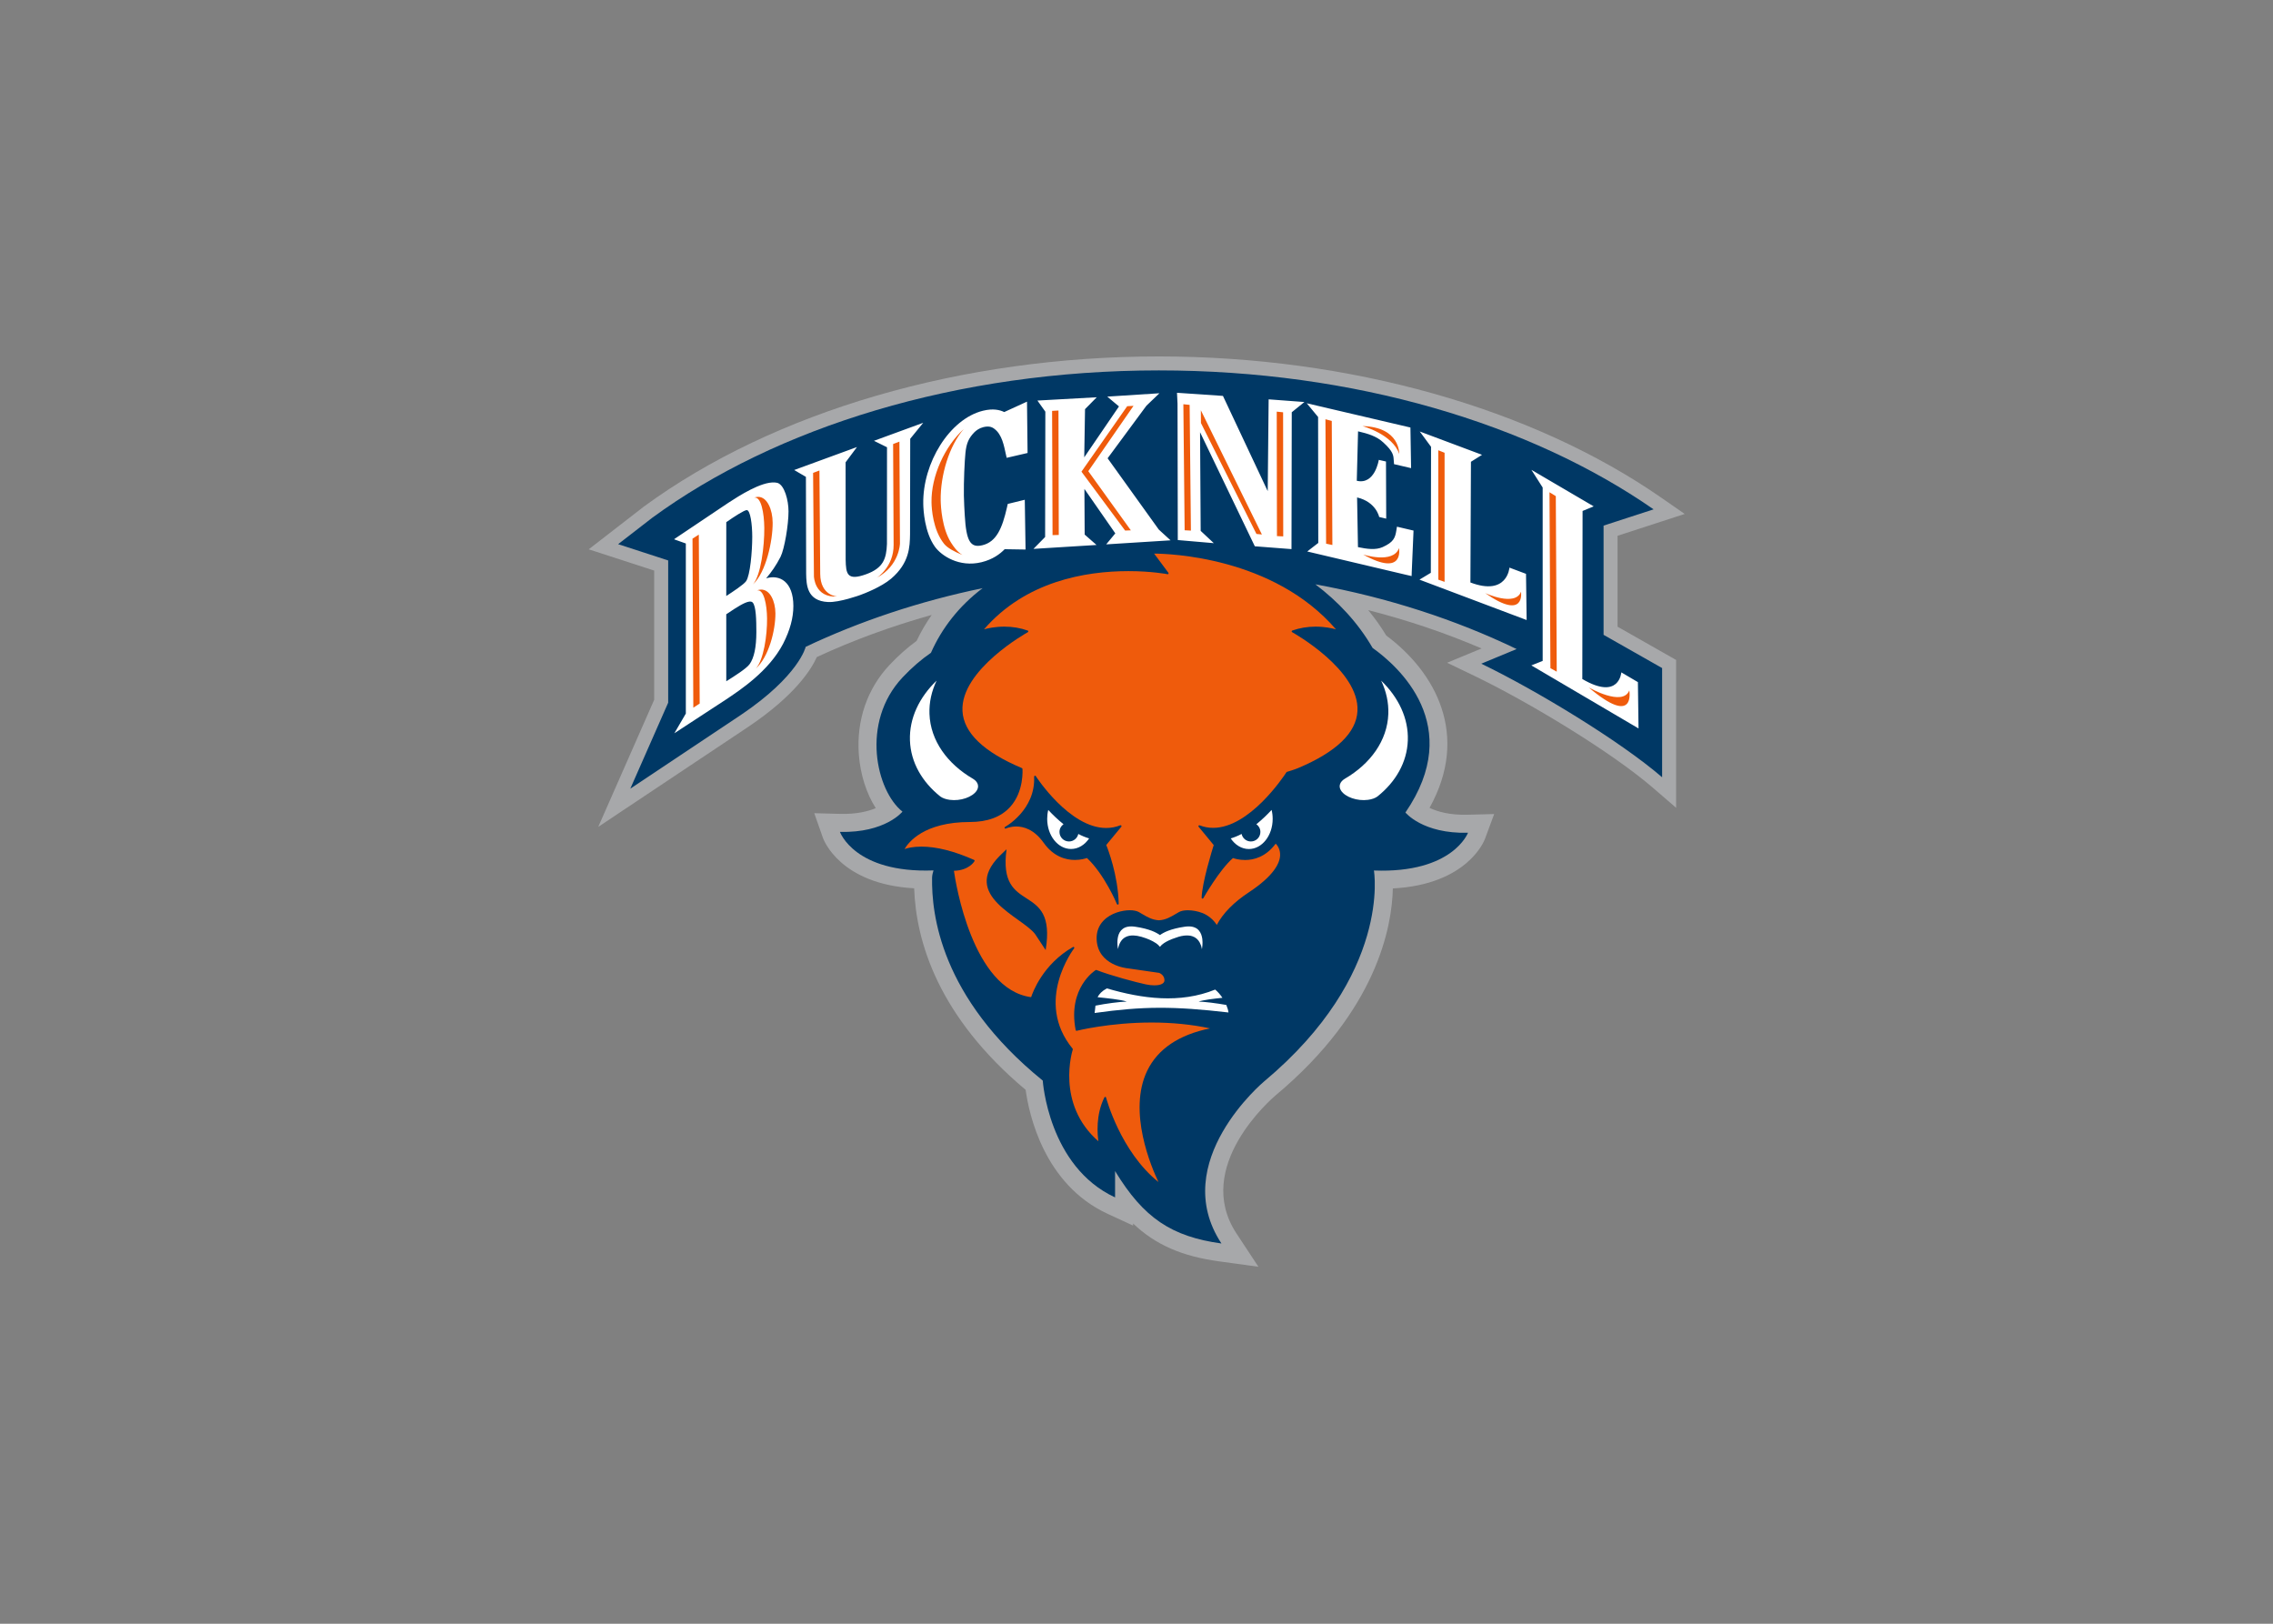 <svg clip-rule="evenodd" fill-rule="evenodd" stroke-linejoin="round" stroke-miterlimit="1.414" viewBox="0 0 560 400" xmlns="http://www.w3.org/2000/svg"><rect x="0" y="0" width="560" height="400" fill="#808080" stroke="none"/><g fill-rule="nonzero" transform="matrix(1.361 0 0 -1.361 -502.996 1243.74)"><path d="m662.391 816.866 12.154 3.951-4.186 2.906c-23.416 16.274-56.585 25.604-91.008 25.604-35.647 0-69.606-9.896-93.18-27.148l-10.023-7.764 11.854-3.849v-23.381l-10.13-23.009 27.23 18.155c8.427 5.674 11.354 10.375 12.338 12.583 6.617 3.069 13.586 5.608 20.8 7.627-1.035-1.479-1.952-3.044-2.737-4.701-1.724-1.259-3.381-2.732-4.935-4.394-4.023-4.288-5.981-10.033-5.522-16.177.276-3.645 1.382-7.076 3.064-9.702-1.397-.586-3.487-1.111-6.398-1.04l-4.736.127 1.57-4.471c.127-.357 3.105-8.376 16.513-9.125.346-9.677 4.369-23.223 20.183-36.483.597-4.354 3.304-17.1 14.821-22.426l4.634-2.142v.372c4.115-3.905 8.917-5.929 15.55-6.846l7.133-.979-3.962 6.011c-7.994 12.128 6.475 24.512 7.092 25.032 18.368 15.361 21.055 30.549 21.203 37.436 13.454.704 16.539 8.591 16.666 8.943l1.677 4.522-4.823-.123c-3.273-.086-5.495.577-6.877 1.244 7.331 13.179 1.086 24.553-7.836 31.191-.979 1.621-2.075 3.151-3.263 4.593 7.092-1.804 13.964-4.119 20.521-6.933l-6.24-2.585 5.093-2.452c9.554-4.604 24.578-13.633 32.179-20.194l4.181-3.609v26.76l-10.599 6.021v16.457z" fill="#a7a8aa"/><path d="m659.861 798.937v19.77l9.054 2.942c-22.248 15.463-54.138 25.149-89.565 25.149-36.564 0-69.361-10.318-91.682-26.658l-6.194-4.792 9.06-2.947v-25.746l-6.857-15.565 20.01 13.342c10.579 7.122 11.741 12.338 11.741 12.338 9.835 4.65 20.602 8.249 32.027 10.615-4.293-3.243-7.403-7.28-9.356-11.701-1.697-1.167-3.431-2.636-5.154-4.471-7.647-8.157-4.721-20.551 0-24.278 0 0-3.105-3.879-11.318-3.665 0 0 2.641-7.515 16.937-6.975-.102-.316-.255-.856-.26-1.356-.087-6.393 1.387-21.555 20.036-36.686 0 0 .994-15.545 13.091-21.143v4.767c5.16-8.499 10.227-11.864 19.256-13.108-9.727 14.765 7.724 29.33 7.724 29.33 23.166 19.373 19.877 38.18 19.877 38.18 14.296-.54 17.028 6.832 17.028 6.832-8.218-.214-11.323 3.665-11.323 3.665 10.813 15.754-1.274 26.465-5.944 29.789-2.661 4.604-6.261 8.412-10.365 11.512 13.092-2.386 25.369-6.383 36.436-11.716l-6.398-2.651c9.814-4.726 25.078-13.949 32.736-20.556v19.766l-10.599 6.016z" fill="#003865"/><path d="m603.482 799.416c-.056.031-.092.092-.082.159.005.061.046.117.107.137 1.321.469 2.743.709 4.227.709 1.657 0 2.982-.291 3.686-.49-11.339 13.159-30.345 13.699-32.92 13.709l2.585-3.472c.041-.051.046-.127.01-.183-.035-.056-.102-.087-.168-.072-.03.005-2.901.556-7.061.556-7.815 0-18.639-1.845-26.163-10.538.703.199 2.029.49 3.686.49 1.483 0 2.906-.24 4.226-.709.061-.02.107-.076.112-.138.005-.066-.03-.127-.086-.158-.123-.066-12.221-6.806-11.833-14.269.209-3.936 3.828-7.413 10.762-10.334.056-.026.091-.077.096-.138.005-.041.332-4.094-2.243-6.908-1.641-1.795-4.088-2.707-7.265-2.707-8.34 0-11.145-3.686-11.838-4.905.515.189 1.515.449 3.049.449 2.733 0 5.94-.811 9.539-2.406.041-.021.071-.056.087-.102.015-.041.01-.092-.016-.133-.035-.066-.994-1.667-3.721-1.733.295-2.096 3.349-21.464 13.979-22.876.291.892 2.142 5.975 7.576 9.08.067.041.153.026.204-.03.051-.062.056-.148.005-.21-.071-.096-7.311-9.584-.275-18.164.036-.046.046-.102.031-.158-.036-.097-3.146-9.814 4.639-16.605-.179 1.234-.51 4.777 1.086 7.948.025.056.081.092.143.092h.02c.066-.01.122-.056.138-.122.025-.102 2.589-9.764 9.482-15.29-1.254 2.625-5.618 12.771-2.024 20.168 1.907 3.921 5.726 6.49 11.354 7.643-3.263.703-6.816 1.06-10.569 1.06-7.596 0-13.49-1.478-13.551-1.494-.04-.01-.091 0-.127.021-.036.025-.066.066-.071.107-1.484 7.678 3.573 10.828 3.624 10.858.041.026.097.031.143.011 2.626-1.02 7.214-2.233 8.937-2.6.541-.113 1.071-.174 1.545-.174.551 0 1.825.092 1.825.933 0 .969-.928 1.311-.968 1.326l-5.705.826c-.046.005-5.425.484-5.603 5.261-.046 1.331.372 2.468 1.249 3.375 1.331 1.382 3.395 1.876 4.751 1.876.673 0 1.25-.117 1.622-.321.204-.117.402-.234.606-.352.898-.535 1.831-1.086 3.054-1.147 1.203.061 2.131.612 3.034 1.147.204.118.402.235.606.352.367.204.933.316 1.596.316.852 0 1.785-.178 2.621-.499.066-.026 1.611-.577 2.61-2.152 1.137 2.126 3.084 4.104 5.797 5.894 4.578 3.018 5.608 5.307 5.664 6.694.046 1.131-.536 1.855-.796 2.12-1.81-2.442-4.007-2.962-5.541-2.962-1.096 0-1.922.255-2.193.352-2.482-2.161-5.337-7.214-5.368-7.265-.036-.066-.112-.097-.189-.076-.071.02-.117.086-.117.163.082 2.763 1.932 8.708 2.187 9.528l-2.732 3.314c-.051.061-.051.143-.011.199.046.061.123.087.194.061.78-.306 1.596-.459 2.437-.459 6.516-.005 12.603 9.034 13.276 10.064.02.036.051.061.092.072 1.228.357 2.003.673 2.008.678 6.934 2.921 10.553 6.398 10.757 10.334.393 7.468-11.706 14.203-11.828 14.269" fill="#ef5b0c"/><g transform="matrix(.8 0 0 -.8 475.232 850.326)"><path d="m102.08 96.123c-.09.025-.15.114-.15.203.35 7.532-6.512 11.332-6.581 11.372-.096.05-.133.17-.082.27s.171.14.266.09c.013-.01.968-.46 2.358-.46 1.631 0 4.029.63 6.199 3.69 2.28 3.21 5.1 3.88 7.06 3.88 1.36 0 2.39-.32 2.73-.44 3.95 3.67 6.77 10.36 6.79 10.43.04.08.11.12.2.12h.03c.1-.02.17-.11.17-.21-.16-6.49-2.45-12.39-2.82-13.28l3.42-4.14c.06-.07.05-.17 0-.25-.05-.07-.15-.1-.24-.07-1.02.41-2.1.61-3.2.61-8.31 0-15.85-11.612-15.92-11.733-.05-.076-.15-.107-.23-.082zm-6.387 16.625-1.612 1.56c-8.807 8.94 5.085 13.73 8.059 17.62l2.4 3.63c2.59-15.89-10.923-7.54-8.847-22.81z" fill="#003865"/><path d="m134.26 9.471.12 2.48.06 30.843 8.15.701-2.97-2.779-.14-22.316 12.39 25.802 8.299.639.06-30.966 2.86-2.313-8.09-.605-.21 20.774-10.129-21.551zm-3.98.111-1.3.082-10.5.676 2.65 2.219-7.86 11.521.18-10.904 2.65-2.69-13.42.746 1.79 2.512-.05 28.357-2.64 2.689 14.27-.885-2.68-2.351-.06-10.33 6.99 10.056-2.06 2.49 14.56-.917-2.66-2.434-11.58-16.128 8.78-11.893zm-29.96 1.893-5.151 2.357c-1.026-.503-2.538-.853-4.807-.299-7.564 1.861-13.681 11.821-13.515 21.073.025 1.434.286 6.379 2.619 9.674 1.497 2.091 5.543 4.749 10.558 3.526 2.556-.625 4.176-1.85 5.247-2.946l4.721.077-.174-11.26-3.855.943-.184.828c-1.076 4.684-2.37 7.743-5.544 8.514-2.721.669-3.658-.905-3.996-6.717-.083-1.389-.171-2.963-.203-4.537-.051-3.179.166-7.819.358-9.667.223-2.141.731-3.321 2.025-4.646.389-.383 1.096-.924 2.008-1.147 1.09-.268 1.841-.147 2.523.389 1.727 1.293 2.161 3.817 2.593 5.767l.178.784 4.729-1.096zm63.299.367 2.57 3.109.04 28.493-2.5 1.932 22.39 5.283 1.23.279.03-.912.36-8.373.04-1.008-1.34-.31-1.28-.301-1.13-.267-.13.822c-.27 1.746-.66 2.69-3.11 3.799-1.59.707-3.58.42-5.58.006l-.2-11.243c4.33 1.02 5 4.424 5 4.424l1.59.375-.05-12.929-1.63-.369s-.86 5.703-4.98 4.729l.29-11.186c2.16.51 4.17 1.058 5.75 2.549 2.19 2.001 2.25 2.901 2.31 3.844l.01.09.07.943 3.86.899-.15-9.19zm-86.782 4.418-11.145 4.078 2.95 1.459-.012 21.878c-.128 3.384-.86 5.448-4.684 6.844-4.371 1.586-4.596-.102-4.66-3.307 0 .019-.012-18.404-.012-22.011l2.575-3.455-14.211 5.201 2.656 1.549.053 21.941c.057 2.459.151 6.155 4.963 6.378 2.555.128 7.215-1.561 7.259-1.58.778-.28 4.767-1.797 7.004-3.703 4.168-3.543 4.231-7.272 4.282-10 0-.006.045-18.065.039-21.653zm112.358 1.97 2.55 3.461-.05 28.511-2.57 1.549 24.25 9.139-.14-10.452-3.75-1.408s-.45 6.524-8.83 3.364l.12-27.312 2.51-1.574zm25.259 8.676 2.55 4.001v39.231l-2.56 1.013 24.25 14.262-.14-10.476-3.75-2.206s-.44 6.431-8.83 1.504l.06-38.025 2.52-1.039zm-171.207 2.857c-3.096-.202-8.066 3.012-10.546 4.625l-.019.013c-.064.045-.082.057-.082.057l-12.084 8.105v.079l2.607.929v38.479l-2.602 4.461 11.586-7.571c3.346-2.236 9.788-6.468 13.038-12.707 1.555-3.059 2.309-5.825 2.309-8.521-.006-5.525-3.118-7.182-6.164-6.258 1.109-1.287 2.269-2.9 3.264-4.869.885-1.765 1.809-7.271 1.802-10.285 0-2.479-.898-5.959-2.517-6.449-.189-.046-.386-.075-.592-.088zm-6.328 6.25c.809.038 1.23 3.289 1.23 6.048-.006 3.346-.472 8.743-1.396 10.043-.548.772-2.969 2.358-4.485 3.346l.005-16.703c1.645-1.16 4.098-2.76 4.646-2.734zm.543 20.709c.343-.045.609.017.789.207.771.854.822 3.995.828 6.666-.006 3.479-.511 5.863-1.543 7.297-.701.962-3.332 2.645-5.263 3.849l-.005-15.154c.121-.077.235-.154.343-.231 2.108-1.419 3.822-2.502 4.851-2.634zm42.398 17.879c-3.919 3.779-6.205 8.513-6.027 13.535.178 4.97 2.753 9.381 6.857 12.662.51.38 1.255.65 2.147.77 2.422.33 5.149-.61 6.105-2.09.65-1.006.223-2.032-.841-2.669-5.793-3.372-9.635-8.622-9.852-14.689-.096-2.613.483-5.149 1.611-7.519zm100.598 0c1.13 2.37 1.71 4.906 1.62 7.519-.22 6.067-4.06 11.317-9.86 14.689-1.06.637-1.49 1.663-.84 2.669.95 1.48 3.69 2.42 6.11 2.09.89-.12 1.63-.39 2.14-.77 4.11-3.281 6.68-7.692 6.86-12.662.18-5.022-2.11-9.756-6.03-13.535zm-24.79 29.247c-1.01 1.09-2.169 2.21-3.449 3.24.55.38.91 1.02.91 1.75 0 1.19-.96 2.15-2.15 2.15-1.03 0-1.89-.72-2.1-1.7-.8.42-1.62.76-2.46 1.01.99 1.47 2.46 2.4 4.1 2.4 2.98 0 5.389-3.05 5.389-6.82 0-.71-.08-1.38-.24-2.03zm-50.539.01c-.16.63-.24 1.31-.24 2.02 0 3.77 2.42 6.81 5.39 6.81 1.65 0 3.11-.93 4.1-2.39-.84-.25-1.66-.59-2.45-1.01-.21.97-1.08 1.7-2.11 1.7-1.19 0-2.15-.96-2.15-2.15 0-.73.36-1.37.91-1.75-1.28-1.03-2.44-2.15-3.45-3.23zm18.78 26.35c-.55 0-1.01.09-1.39.25-.37.16-.67.38-.91.65-.47.53-.7 1.24-.78 1.92-.03.17-.04.34-.05.5-.05.99.14 1.81.14 1.81v-.01.01c.04-.27.11-.54.19-.79.16-.49.4-.94.72-1.31.57-.63 1.41-1.02 2.6-.98.52.01 1.09.11 1.74.29h.01c1.57.45 2.56.96 3.2 1.38.04.02.1.05.14.08.21.14.37.27.5.39.1.14.23.28.38.41h.01c.15-.13.28-.27.38-.41.13-.12.29-.25.5-.39.57-.39 1.49-.86 2.85-1.29.17-.06.31-.12.5-.17.86-.25 1.6-.33 2.23-.28.16.01.3.03.45.05.14.03.28.07.4.11.78.25 1.32.76 1.68 1.42.12.22.22.46.31.7.08.25.14.52.18.79v-.01s.01 0 .01.01c0 0 .08-.37.12-.9.03-.4.03-.9-.03-1.41-.03-.17-.06-.34-.1-.51s-.09-.34-.15-.5c-.13-.33-.3-.64-.54-.91-.12-.13-.25-.26-.4-.37-.16-.11-.32-.2-.51-.28s-.4-.14-.63-.19c-.23-.04-.48-.06-.76-.06-.27 0-.57.02-.9.07-1.59.23-2.79.56-3.7.9-.9.34-1.5.7-1.89.99-.2-.14-.45-.31-.76-.47-.31-.17-.69-.35-1.14-.52-.23-.09-.47-.17-.74-.25-.26-.09-.55-.17-.85-.24h-.01c-.3-.08-.63-.15-.98-.22s-.72-.14-1.12-.19h-.01c-.32-.05-.62-.07-.89-.07zm-5.52 14.02c-1.14.62-1.75 1.29-2.1 2 1.79.18 5.3.52 6.6.99-1.49.02-4.84.46-7.08.919-.06.54-.1 1.09-.19 1.66 11.03-1.55 17.85-1.55 30.29-.12-.05-.46-.22-1.05-.49-1.699-2.18-.39-4.95-.74-6.26-.76 1.04-.38 3.51-.67 5.38-.86-.46-.68-1-1.33-1.64-1.86-7.97 3.23-16.53 2.07-24.51-.27z" fill="#fff"/><path d="m135.7 12.062.29 28.517 1.42.076-.29-28.446zm-11.28.366-1.43.082-10.35 14.81 9.88 13.325 1.3-.05-9.63-13.382zm15.24 1.004.02 2.886 12.56 25.095 1.23.121zm-32.22.054-1.44.082.1 28.111 1.41-.039zm49.389.254.05 28.161 1.42.065-.03-28.079zm11.02 1.721.15 28.155 1.42.299-.14-28.071zm8.38 1.545s6.82 1.835 8.31 6.303c0 0 .27-6.074-8.31-6.303zm-90.232.683c-4.295 3.907-7.381 10.642-7.285 16.568.025 1.408.307 6.233 2.85 9.394.758.937 2.331 1.79 4.134 2.504-1.249-.752-2.014-1.925-2.568-2.785-2.058-3.263-2.306-8.086-2.338-9.494-.102-5.747 1.944-12.439 5.207-16.187zm-14.547 2.832-1.428.547.116 22.808c.038 5.003-3.785 7.443-3.785 7.443 5.155-2.791 5.218-7.748 5.218-7.748zm121.928 1.952.01 29.282 1.42.498v-29.206zm-140.028 4.582-1.434.541.189 23.413s.122 4.901 5.303 4.556c0 0-3.842-.114-3.881-5.123zm165.197 4.924.21 39.799 1.43.795-.21-39.715zm-179.047 1.041c-.293-.002-.604.055-.932.178 1.6-.35 2.275 3.518 2.307 6.863.038 4.054-.765 10.75-2.568 12.764 2.976-2.734 4.486-9.889 4.46-13.955-.016-2.933-1.213-5.832-3.267-5.85zm-13.442 8.541-1.428.918.183 38.245 1.442-.938zm158.437 3.053c-1.3 3.652-8.12 1.453-8.12 1.453 9.41 5.232 8.12-1.453 8.12-1.453zm-144.368 9.385c-.293.005-.602.066-.928.189 1.587-.363 2.269 3.224 2.301 6.34.044 3.767-.76 9.413-2.557 11.364 2.976-2.671 4.469-8.737 4.449-12.516-.016-2.744-1.219-5.414-3.265-5.377zm171.978.482c-1.31 3.467-8.12.313-8.12.313 9.18 6.405 8.12-.313 8.12-.313zm15.309 21.653c10.72 9.1 9.19.681 9.19.681-1.48 3.773-9.19-.681-9.19-.681z" fill="#ef5b0c"/></g></g></svg>